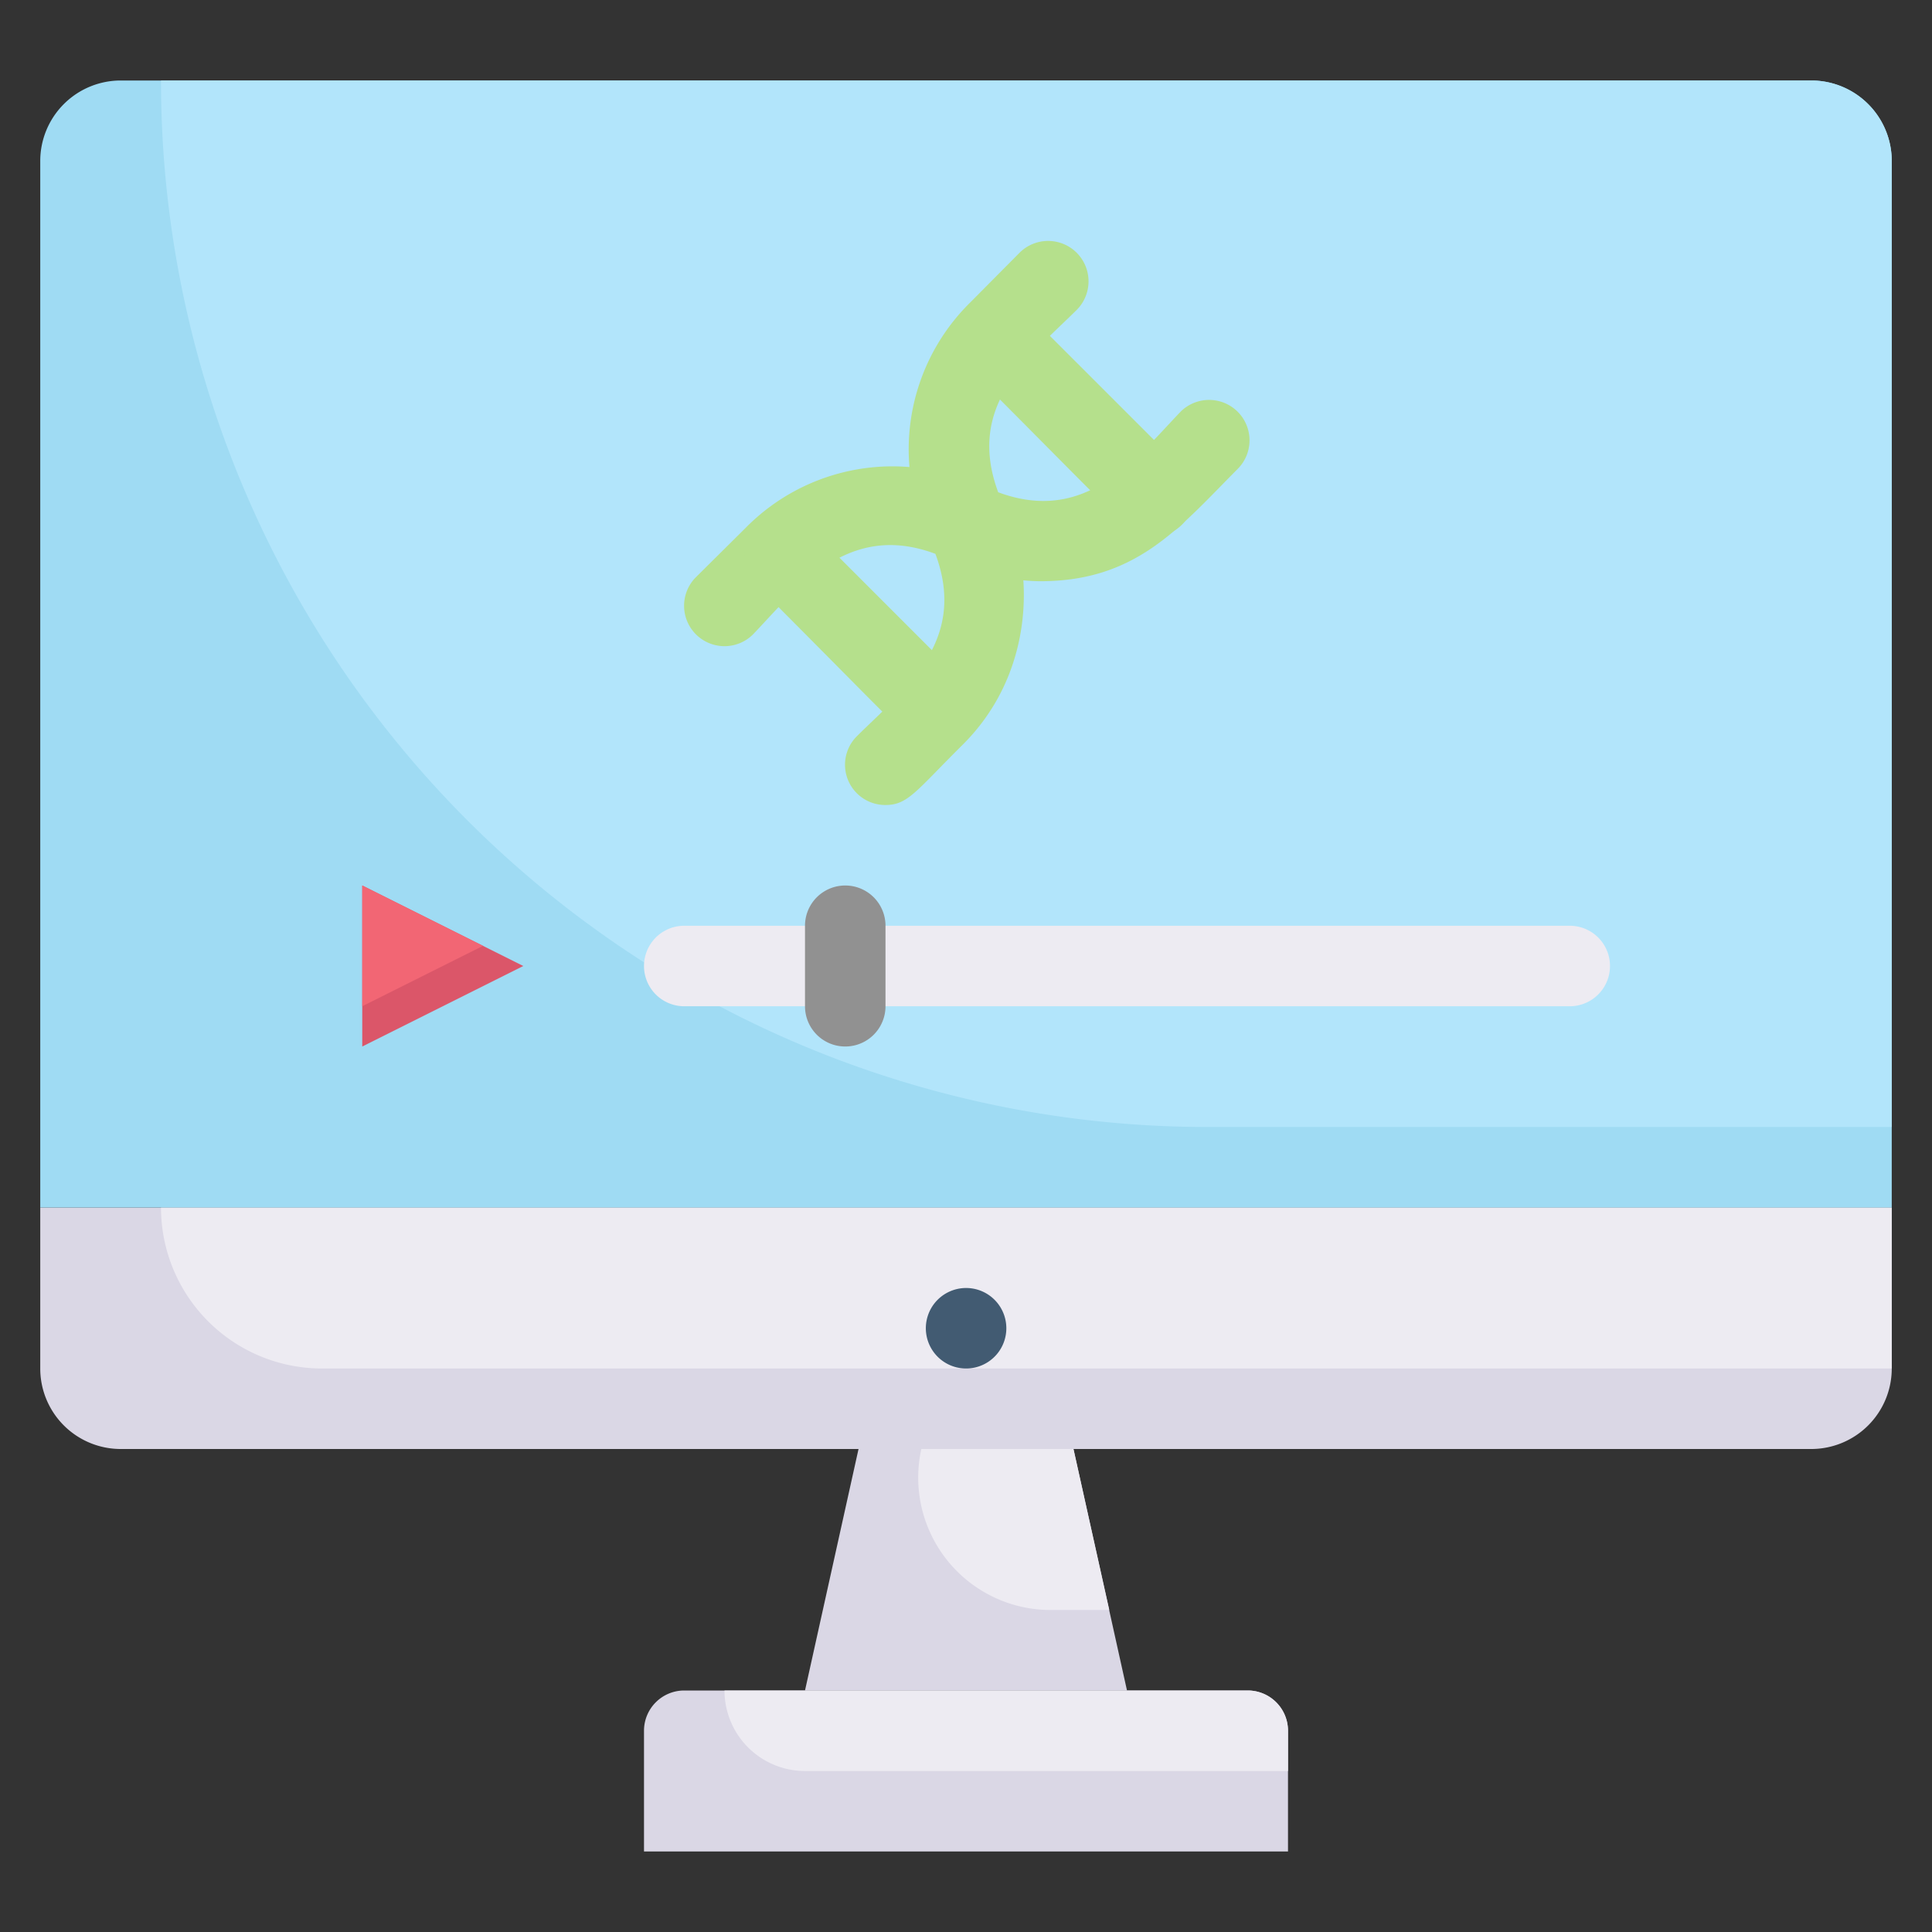 <svg id="_50._Biology_Tutorial" data-name="50. Biology Tutorial" xmlns="http://www.w3.org/2000/svg" viewBox="0 0 48 48"><rect x="0" y="0" width="48" height="48" fill="#333333" stroke="none"/><defs><style>.cls-1{fill:#dad7e5;}.cls-2{fill:#edebf2;}.cls-3{fill:#9fdbf3;}.cls-4{fill:#b2e5fb;}.cls-5{fill:#425b72;}.cls-6{fill:#919191;}.cls-7{fill:#b5e08c;}.cls-8{fill:#db5669;}.cls-9{fill:#f26674;}</style></defs><title>50. Biology Tutorial</title><path class="cls-1" d="M1,30H47a0,0,0,0,1,0,0v4a2,2,0,0,1-2,2H3a2,2,0,0,1-2-2V30A0,0,0,0,1,1,30Z"/><path class="cls-2" d="M47,30v4H8a4,4,0,0,1-4-4Z"/><path class="cls-3" d="M3,2H45a2,2,0,0,1,2,2V30a0,0,0,0,1,0,0H1a0,0,0,0,1,0,0V4A2,2,0,0,1,3,2Z"/><path class="cls-4" d="M47,4V28H30A26,26,0,0,1,4,2H45A2,2,0,0,1,47,4Z"/><path class="cls-5" d="M24,34a1,1,0,1,1,.56-1.83A1,1,0,0,1,24,34Z"/><polygon class="cls-1" points="28 42 20 42 21.33 36 26.67 36 28 42"/><path class="cls-1" d="M17,42H31a1,1,0,0,1,1,1v3a0,0,0,0,1,0,0H16a0,0,0,0,1,0,0V43A1,1,0,0,1,17,42Z"/><path class="cls-2" d="M39,25H17a1,1,0,0,1,0-2H39A1,1,0,0,1,39,25Z"/><path class="cls-6" d="M20,25V23a1,1,0,0,1,2,0v2A1,1,0,0,1,20,25Z"/><path class="cls-7" d="M25.85,14.44c-.79,0-2.39-.28-2.74-1a5.12,5.12,0,0,1,1-5.93l1.22-1.23a1,1,0,0,1,1.42,1.42c-1.18,1.17-2.76,2.35-1.95,4.53,2.18.81,3.41-.83,4.53-2a1,1,0,0,1,1.42,1.42C29.29,13.12,28.23,14.44,25.85,14.44Z"/><path class="cls-7" d="M22,20a1,1,0,0,1-.71-1.71c1.18-1.17,2.76-2.35,1.95-4.53-2.19-.82-3.44.86-4.53,2a1,1,0,0,1-1.42-1.42l1.23-1.22a5.12,5.12,0,0,1,5.93-1c1,.51,1.8,4.05-.52,6.37C22.76,19.65,22.56,20,22,20Z"/><path class="cls-7" d="M28.67,13.33c-.56,0-.3.12-4.71-4.29a1,1,0,0,1,1.41-1.41l4,4A1,1,0,0,1,28.67,13.33Z"/><path class="cls-7" d="M23.33,18.67c-.55,0-.29.11-4.7-4.3A1,1,0,0,1,20,13l4,4A1,1,0,0,1,23.33,18.67Z"/><path class="cls-2" d="M27.56,40H26.1a3.29,3.29,0,0,1-3.21-4h3.78Z"/><path class="cls-2" d="M32,43v1H20a2,2,0,0,1-2-2H31A1,1,0,0,1,32,43Z"/><polygon class="cls-8" points="9 26 9 22 13 24 9 26"/><polygon class="cls-9" points="12 23.5 9 25 9 22 12 23.5"/></svg>
